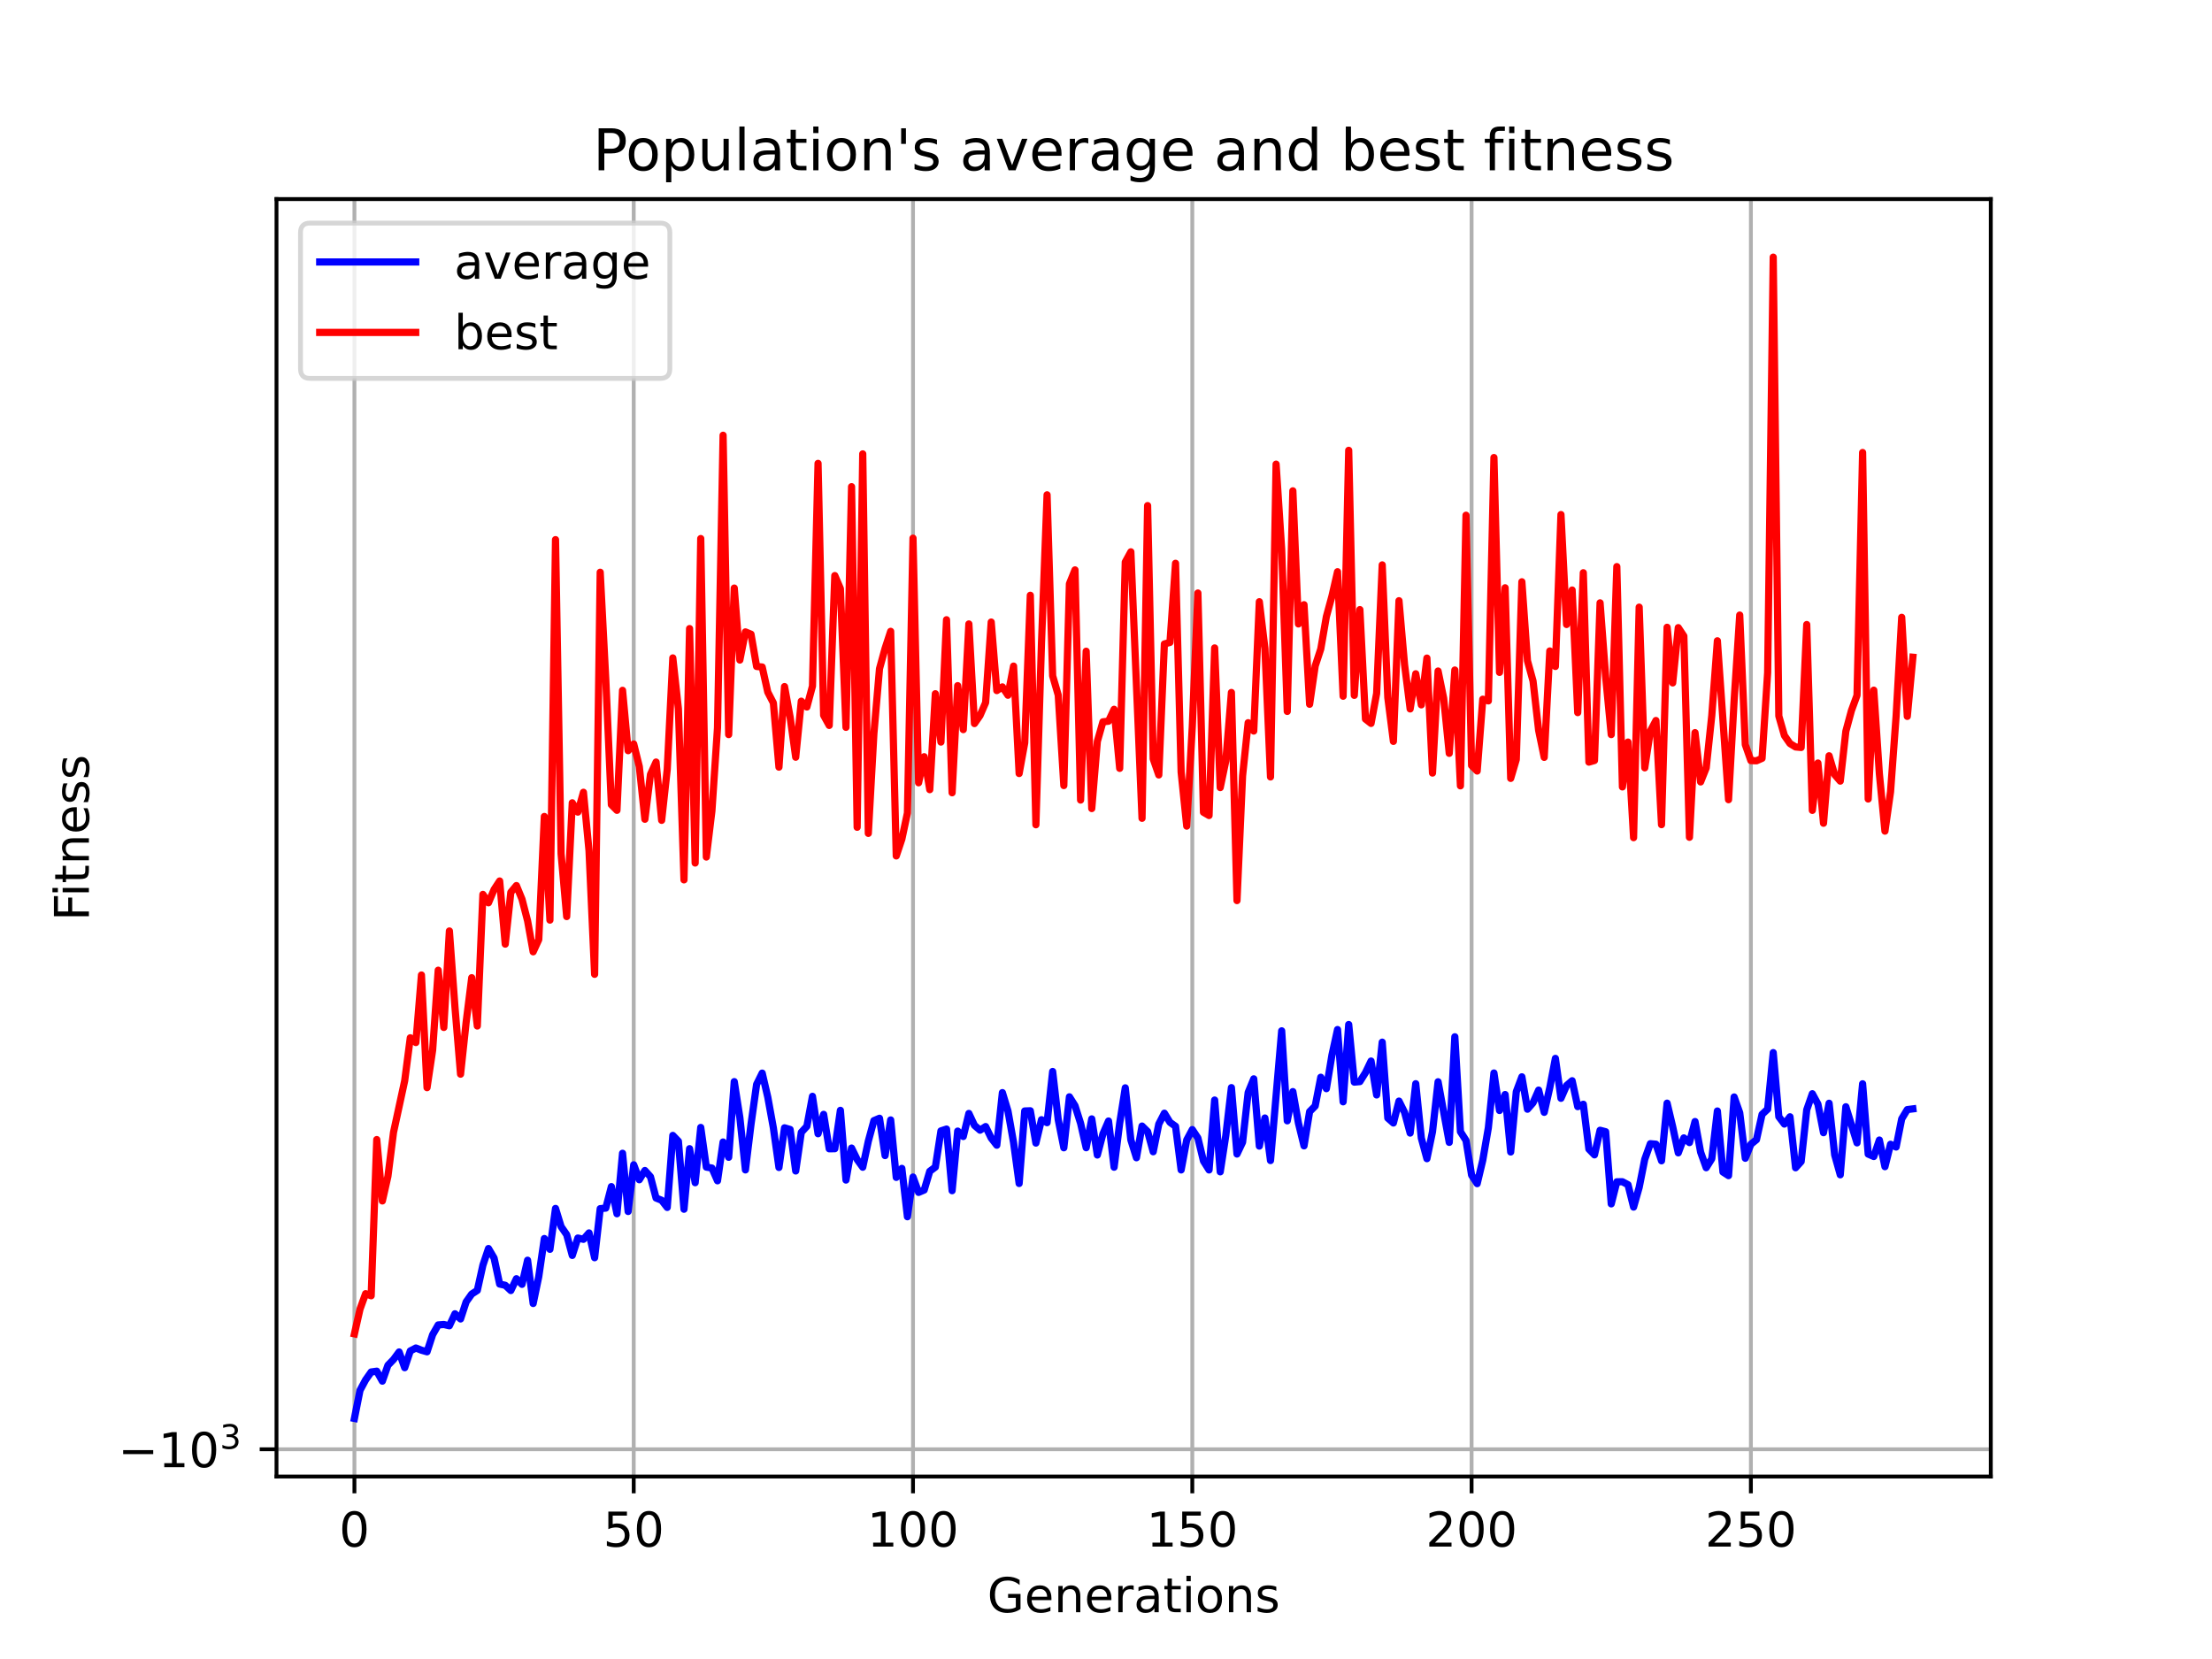 <?xml version="1.0" encoding="utf-8" standalone="no"?>
<!DOCTYPE svg PUBLIC "-//W3C//DTD SVG 1.1//EN"
  "http://www.w3.org/Graphics/SVG/1.1/DTD/svg11.dtd">
<!-- Created with matplotlib (https://matplotlib.org/) -->
<svg height="345.6pt" version="1.1" viewBox="0 0 460.8 345.6" width="460.8pt" xmlns="http://www.w3.org/2000/svg" xmlns:xlink="http://www.w3.org/1999/xlink">
 <defs>
  <style type="text/css">*{stroke-linecap:butt;stroke-linejoin:round;}</style>
 </defs>
 <g id="figure_1">
  <g id="patch_1">
   <path d="M 0 345.6 
L 460.8 345.6 
L 460.8 0 
L 0 0 
z
" style="fill:#ffffff;"/>
  </g>
  <g id="axes_1">
   <g id="patch_2">
    <path d="M 57.6 307.584 
L 414.72 307.584 
L 414.72 41.472 
L 57.6 41.472 
z
" style="fill:#ffffff;"/>
   </g>
   <g id="matplotlib.axis_1">
    <g id="xtick_1">
     <g id="line2d_1">
      <path clip-path="url(#pbcf33d75ac)" d="M 73.833 307.584 
L 73.833 41.472 
" style="fill:none;stroke:#b0b0b0;stroke-linecap:square;stroke-width:0.8;"/>
     </g>
     <g id="line2d_2">
      <defs>
       <path d="M 0 0 
L 0 3.5 
" id="m264cc1a121" style="stroke:#000000;stroke-width:0.8;"/>
      </defs>
      <g>
       <use style="stroke:#000000;stroke-width:0.8;" x="73.833" xlink:href="#m264cc1a121" y="307.584"/>
      </g>
     </g>
     <g id="text_1">
      <!-- 0 -->
      <g transform="translate(70.651 322.182)scale(0.1 -0.1)">
       <defs>
        <path d="M 31.781 66.406 
Q 24.172 66.406 20.328 58.906 
Q 16.5 51.422 16.5 36.375 
Q 16.5 21.391 20.328 13.891 
Q 24.172 6.391 31.781 6.391 
Q 39.453 6.391 43.281 13.891 
Q 47.125 21.391 47.125 36.375 
Q 47.125 51.422 43.281 58.906 
Q 39.453 66.406 31.781 66.406 
z
M 31.781 74.219 
Q 44.047 74.219 50.516 64.516 
Q 56.984 54.828 56.984 36.375 
Q 56.984 17.969 50.516 8.266 
Q 44.047 -1.422 31.781 -1.422 
Q 19.531 -1.422 13.062 8.266 
Q 6.594 17.969 6.594 36.375 
Q 6.594 54.828 13.062 64.516 
Q 19.531 74.219 31.781 74.219 
z
" id="DejaVuSans-48"/>
       </defs>
       <use xlink:href="#DejaVuSans-48"/>
      </g>
     </g>
    </g>
    <g id="xtick_2">
     <g id="line2d_3">
      <path clip-path="url(#pbcf33d75ac)" d="M 132.015 307.584 
L 132.015 41.472 
" style="fill:none;stroke:#b0b0b0;stroke-linecap:square;stroke-width:0.8;"/>
     </g>
     <g id="line2d_4">
      <g>
       <use style="stroke:#000000;stroke-width:0.8;" x="132.015" xlink:href="#m264cc1a121" y="307.584"/>
      </g>
     </g>
     <g id="text_2">
      <!-- 50 -->
      <g transform="translate(125.652 322.182)scale(0.1 -0.1)">
       <defs>
        <path d="M 10.797 72.906 
L 49.516 72.906 
L 49.516 64.594 
L 19.828 64.594 
L 19.828 46.734 
Q 21.969 47.469 24.109 47.828 
Q 26.266 48.188 28.422 48.188 
Q 40.625 48.188 47.75 41.5 
Q 54.891 34.812 54.891 23.391 
Q 54.891 11.625 47.562 5.094 
Q 40.234 -1.422 26.906 -1.422 
Q 22.312 -1.422 17.547 -0.641 
Q 12.797 0.141 7.719 1.703 
L 7.719 11.625 
Q 12.109 9.234 16.797 8.062 
Q 21.484 6.891 26.703 6.891 
Q 35.156 6.891 40.078 11.328 
Q 45.016 15.766 45.016 23.391 
Q 45.016 31 40.078 35.438 
Q 35.156 39.891 26.703 39.891 
Q 22.75 39.891 18.812 39.016 
Q 14.891 38.141 10.797 36.281 
z
" id="DejaVuSans-53"/>
       </defs>
       <use xlink:href="#DejaVuSans-53"/>
       <use x="63.623" xlink:href="#DejaVuSans-48"/>
      </g>
     </g>
    </g>
    <g id="xtick_3">
     <g id="line2d_5">
      <path clip-path="url(#pbcf33d75ac)" d="M 190.196 307.584 
L 190.196 41.472 
" style="fill:none;stroke:#b0b0b0;stroke-linecap:square;stroke-width:0.8;"/>
     </g>
     <g id="line2d_6">
      <g>
       <use style="stroke:#000000;stroke-width:0.8;" x="190.196" xlink:href="#m264cc1a121" y="307.584"/>
      </g>
     </g>
     <g id="text_3">
      <!-- 100 -->
      <g transform="translate(180.653 322.182)scale(0.1 -0.1)">
       <defs>
        <path d="M 12.406 8.297 
L 28.516 8.297 
L 28.516 63.922 
L 10.984 60.406 
L 10.984 69.391 
L 28.422 72.906 
L 38.281 72.906 
L 38.281 8.297 
L 54.391 8.297 
L 54.391 0 
L 12.406 0 
z
" id="DejaVuSans-49"/>
       </defs>
       <use xlink:href="#DejaVuSans-49"/>
       <use x="63.623" xlink:href="#DejaVuSans-48"/>
       <use x="127.246" xlink:href="#DejaVuSans-48"/>
      </g>
     </g>
    </g>
    <g id="xtick_4">
     <g id="line2d_7">
      <path clip-path="url(#pbcf33d75ac)" d="M 248.378 307.584 
L 248.378 41.472 
" style="fill:none;stroke:#b0b0b0;stroke-linecap:square;stroke-width:0.8;"/>
     </g>
     <g id="line2d_8">
      <g>
       <use style="stroke:#000000;stroke-width:0.8;" x="248.378" xlink:href="#m264cc1a121" y="307.584"/>
      </g>
     </g>
     <g id="text_4">
      <!-- 150 -->
      <g transform="translate(238.834 322.182)scale(0.1 -0.1)">
       <use xlink:href="#DejaVuSans-49"/>
       <use x="63.623" xlink:href="#DejaVuSans-53"/>
       <use x="127.246" xlink:href="#DejaVuSans-48"/>
      </g>
     </g>
    </g>
    <g id="xtick_5">
     <g id="line2d_9">
      <path clip-path="url(#pbcf33d75ac)" d="M 306.56 307.584 
L 306.56 41.472 
" style="fill:none;stroke:#b0b0b0;stroke-linecap:square;stroke-width:0.8;"/>
     </g>
     <g id="line2d_10">
      <g>
       <use style="stroke:#000000;stroke-width:0.8;" x="306.56" xlink:href="#m264cc1a121" y="307.584"/>
      </g>
     </g>
     <g id="text_5">
      <!-- 200 -->
      <g transform="translate(297.016 322.182)scale(0.1 -0.1)">
       <defs>
        <path d="M 19.188 8.297 
L 53.609 8.297 
L 53.609 0 
L 7.328 0 
L 7.328 8.297 
Q 12.938 14.109 22.625 23.891 
Q 32.328 33.688 34.812 36.531 
Q 39.547 41.844 41.422 45.531 
Q 43.312 49.219 43.312 52.781 
Q 43.312 58.594 39.234 62.25 
Q 35.156 65.922 28.609 65.922 
Q 23.969 65.922 18.812 64.312 
Q 13.672 62.703 7.812 59.422 
L 7.812 69.391 
Q 13.766 71.781 18.938 73 
Q 24.125 74.219 28.422 74.219 
Q 39.75 74.219 46.484 68.547 
Q 53.219 62.891 53.219 53.422 
Q 53.219 48.922 51.531 44.891 
Q 49.859 40.875 45.406 35.406 
Q 44.188 33.984 37.641 27.219 
Q 31.109 20.453 19.188 8.297 
z
" id="DejaVuSans-50"/>
       </defs>
       <use xlink:href="#DejaVuSans-50"/>
       <use x="63.623" xlink:href="#DejaVuSans-48"/>
       <use x="127.246" xlink:href="#DejaVuSans-48"/>
      </g>
     </g>
    </g>
    <g id="xtick_6">
     <g id="line2d_11">
      <path clip-path="url(#pbcf33d75ac)" d="M 364.742 307.584 
L 364.742 41.472 
" style="fill:none;stroke:#b0b0b0;stroke-linecap:square;stroke-width:0.8;"/>
     </g>
     <g id="line2d_12">
      <g>
       <use style="stroke:#000000;stroke-width:0.8;" x="364.742" xlink:href="#m264cc1a121" y="307.584"/>
      </g>
     </g>
     <g id="text_6">
      <!-- 250 -->
      <g transform="translate(355.198 322.182)scale(0.1 -0.1)">
       <use xlink:href="#DejaVuSans-50"/>
       <use x="63.623" xlink:href="#DejaVuSans-53"/>
       <use x="127.246" xlink:href="#DejaVuSans-48"/>
      </g>
     </g>
    </g>
    <g id="text_7">
     <!-- Generations -->
     <g transform="translate(205.662 335.861)scale(0.1 -0.1)">
      <defs>
       <path d="M 59.516 10.406 
L 59.516 29.984 
L 43.406 29.984 
L 43.406 38.094 
L 69.281 38.094 
L 69.281 6.781 
Q 63.578 2.734 56.688 0.656 
Q 49.812 -1.422 42 -1.422 
Q 24.906 -1.422 15.25 8.562 
Q 5.609 18.562 5.609 36.375 
Q 5.609 54.25 15.25 64.234 
Q 24.906 74.219 42 74.219 
Q 49.125 74.219 55.547 72.453 
Q 61.969 70.703 67.391 67.281 
L 67.391 56.781 
Q 61.922 61.422 55.766 63.766 
Q 49.609 66.109 42.828 66.109 
Q 29.438 66.109 22.719 58.641 
Q 16.016 51.172 16.016 36.375 
Q 16.016 21.625 22.719 14.156 
Q 29.438 6.688 42.828 6.688 
Q 48.047 6.688 52.141 7.594 
Q 56.25 8.5 59.516 10.406 
z
" id="DejaVuSans-71"/>
       <path d="M 56.203 29.594 
L 56.203 25.203 
L 14.891 25.203 
Q 15.484 15.922 20.484 11.062 
Q 25.484 6.203 34.422 6.203 
Q 39.594 6.203 44.453 7.469 
Q 49.312 8.734 54.109 11.281 
L 54.109 2.781 
Q 49.266 0.734 44.188 -0.344 
Q 39.109 -1.422 33.891 -1.422 
Q 20.797 -1.422 13.156 6.188 
Q 5.516 13.812 5.516 26.812 
Q 5.516 40.234 12.766 48.109 
Q 20.016 56 32.328 56 
Q 43.359 56 49.781 48.891 
Q 56.203 41.797 56.203 29.594 
z
M 47.219 32.234 
Q 47.125 39.594 43.094 43.984 
Q 39.062 48.391 32.422 48.391 
Q 24.906 48.391 20.391 44.141 
Q 15.875 39.891 15.188 32.172 
z
" id="DejaVuSans-101"/>
       <path d="M 54.891 33.016 
L 54.891 0 
L 45.906 0 
L 45.906 32.719 
Q 45.906 40.484 42.875 44.328 
Q 39.844 48.188 33.797 48.188 
Q 26.516 48.188 22.312 43.547 
Q 18.109 38.922 18.109 30.906 
L 18.109 0 
L 9.078 0 
L 9.078 54.688 
L 18.109 54.688 
L 18.109 46.188 
Q 21.344 51.125 25.703 53.562 
Q 30.078 56 35.797 56 
Q 45.219 56 50.047 50.172 
Q 54.891 44.344 54.891 33.016 
z
" id="DejaVuSans-110"/>
       <path d="M 41.109 46.297 
Q 39.594 47.172 37.812 47.578 
Q 36.031 48 33.891 48 
Q 26.266 48 22.188 43.047 
Q 18.109 38.094 18.109 28.812 
L 18.109 0 
L 9.078 0 
L 9.078 54.688 
L 18.109 54.688 
L 18.109 46.188 
Q 20.953 51.172 25.484 53.578 
Q 30.031 56 36.531 56 
Q 37.453 56 38.578 55.875 
Q 39.703 55.766 41.062 55.516 
z
" id="DejaVuSans-114"/>
       <path d="M 34.281 27.484 
Q 23.391 27.484 19.188 25 
Q 14.984 22.516 14.984 16.5 
Q 14.984 11.719 18.141 8.906 
Q 21.297 6.109 26.703 6.109 
Q 34.188 6.109 38.703 11.406 
Q 43.219 16.703 43.219 25.484 
L 43.219 27.484 
z
M 52.203 31.203 
L 52.203 0 
L 43.219 0 
L 43.219 8.297 
Q 40.141 3.328 35.547 0.953 
Q 30.953 -1.422 24.312 -1.422 
Q 15.922 -1.422 10.953 3.297 
Q 6 8.016 6 15.922 
Q 6 25.141 12.172 29.828 
Q 18.359 34.516 30.609 34.516 
L 43.219 34.516 
L 43.219 35.406 
Q 43.219 41.609 39.141 45 
Q 35.062 48.391 27.688 48.391 
Q 23 48.391 18.547 47.266 
Q 14.109 46.141 10.016 43.891 
L 10.016 52.203 
Q 14.938 54.109 19.578 55.047 
Q 24.219 56 28.609 56 
Q 40.484 56 46.344 49.844 
Q 52.203 43.703 52.203 31.203 
z
" id="DejaVuSans-97"/>
       <path d="M 18.312 70.219 
L 18.312 54.688 
L 36.812 54.688 
L 36.812 47.703 
L 18.312 47.703 
L 18.312 18.016 
Q 18.312 11.328 20.141 9.422 
Q 21.969 7.516 27.594 7.516 
L 36.812 7.516 
L 36.812 0 
L 27.594 0 
Q 17.188 0 13.234 3.875 
Q 9.281 7.766 9.281 18.016 
L 9.281 47.703 
L 2.688 47.703 
L 2.688 54.688 
L 9.281 54.688 
L 9.281 70.219 
z
" id="DejaVuSans-116"/>
       <path d="M 9.422 54.688 
L 18.406 54.688 
L 18.406 0 
L 9.422 0 
z
M 9.422 75.984 
L 18.406 75.984 
L 18.406 64.594 
L 9.422 64.594 
z
" id="DejaVuSans-105"/>
       <path d="M 30.609 48.391 
Q 23.391 48.391 19.188 42.75 
Q 14.984 37.109 14.984 27.297 
Q 14.984 17.484 19.156 11.844 
Q 23.344 6.203 30.609 6.203 
Q 37.797 6.203 41.984 11.859 
Q 46.188 17.531 46.188 27.297 
Q 46.188 37.016 41.984 42.703 
Q 37.797 48.391 30.609 48.391 
z
M 30.609 56 
Q 42.328 56 49.016 48.375 
Q 55.719 40.766 55.719 27.297 
Q 55.719 13.875 49.016 6.219 
Q 42.328 -1.422 30.609 -1.422 
Q 18.844 -1.422 12.172 6.219 
Q 5.516 13.875 5.516 27.297 
Q 5.516 40.766 12.172 48.375 
Q 18.844 56 30.609 56 
z
" id="DejaVuSans-111"/>
       <path d="M 44.281 53.078 
L 44.281 44.578 
Q 40.484 46.531 36.375 47.5 
Q 32.281 48.484 27.875 48.484 
Q 21.188 48.484 17.844 46.438 
Q 14.5 44.391 14.5 40.281 
Q 14.5 37.156 16.891 35.375 
Q 19.281 33.594 26.516 31.984 
L 29.594 31.297 
Q 39.156 29.25 43.188 25.516 
Q 47.219 21.781 47.219 15.094 
Q 47.219 7.469 41.188 3.016 
Q 35.156 -1.422 24.609 -1.422 
Q 20.219 -1.422 15.453 -0.562 
Q 10.688 0.297 5.422 2 
L 5.422 11.281 
Q 10.406 8.688 15.234 7.391 
Q 20.062 6.109 24.812 6.109 
Q 31.156 6.109 34.562 8.281 
Q 37.984 10.453 37.984 14.406 
Q 37.984 18.062 35.516 20.016 
Q 33.062 21.969 24.703 23.781 
L 21.578 24.516 
Q 13.234 26.266 9.516 29.906 
Q 5.812 33.547 5.812 39.891 
Q 5.812 47.609 11.281 51.797 
Q 16.75 56 26.812 56 
Q 31.781 56 36.172 55.266 
Q 40.578 54.547 44.281 53.078 
z
" id="DejaVuSans-115"/>
      </defs>
      <use xlink:href="#DejaVuSans-71"/>
      <use x="77.49" xlink:href="#DejaVuSans-101"/>
      <use x="139.014" xlink:href="#DejaVuSans-110"/>
      <use x="202.393" xlink:href="#DejaVuSans-101"/>
      <use x="263.916" xlink:href="#DejaVuSans-114"/>
      <use x="305.029" xlink:href="#DejaVuSans-97"/>
      <use x="366.309" xlink:href="#DejaVuSans-116"/>
      <use x="405.518" xlink:href="#DejaVuSans-105"/>
      <use x="433.301" xlink:href="#DejaVuSans-111"/>
      <use x="494.482" xlink:href="#DejaVuSans-110"/>
      <use x="557.861" xlink:href="#DejaVuSans-115"/>
     </g>
    </g>
   </g>
   <g id="matplotlib.axis_2">
    <g id="ytick_1">
     <g id="line2d_13">
      <path clip-path="url(#pbcf33d75ac)" d="M 57.6 301.914 
L 414.72 301.914 
" style="fill:none;stroke:#b0b0b0;stroke-linecap:square;stroke-width:0.8;"/>
     </g>
     <g id="line2d_14">
      <defs>
       <path d="M 0 0 
L -3.5 0 
" id="md22fa23dea" style="stroke:#000000;stroke-width:0.8;"/>
      </defs>
      <g>
       <use style="stroke:#000000;stroke-width:0.8;" x="57.6" xlink:href="#md22fa23dea" y="301.914"/>
      </g>
     </g>
     <g id="text_8">
      <!-- $\mathdefault{-10^{3}}$ -->
      <g transform="translate(24.6 305.713)scale(0.1 -0.1)">
       <defs>
        <path d="M 10.594 35.5 
L 73.188 35.5 
L 73.188 27.203 
L 10.594 27.203 
z
" id="DejaVuSans-8722"/>
        <path d="M 40.578 39.312 
Q 47.656 37.797 51.625 33 
Q 55.609 28.219 55.609 21.188 
Q 55.609 10.406 48.188 4.484 
Q 40.766 -1.422 27.094 -1.422 
Q 22.516 -1.422 17.656 -0.516 
Q 12.797 0.391 7.625 2.203 
L 7.625 11.719 
Q 11.719 9.328 16.594 8.109 
Q 21.484 6.891 26.812 6.891 
Q 36.078 6.891 40.938 10.547 
Q 45.797 14.203 45.797 21.188 
Q 45.797 27.641 41.281 31.266 
Q 36.766 34.906 28.719 34.906 
L 20.219 34.906 
L 20.219 43.016 
L 29.109 43.016 
Q 36.375 43.016 40.234 45.922 
Q 44.094 48.828 44.094 54.297 
Q 44.094 59.906 40.109 62.906 
Q 36.141 65.922 28.719 65.922 
Q 24.656 65.922 20.016 65.031 
Q 15.375 64.156 9.812 62.312 
L 9.812 71.094 
Q 15.438 72.656 20.344 73.438 
Q 25.25 74.219 29.594 74.219 
Q 40.828 74.219 47.359 69.109 
Q 53.906 64.016 53.906 55.328 
Q 53.906 49.266 50.438 45.094 
Q 46.969 40.922 40.578 39.312 
z
" id="DejaVuSans-51"/>
       </defs>
       <use transform="translate(0 0.766)" xlink:href="#DejaVuSans-8722"/>
       <use transform="translate(83.789 0.766)" xlink:href="#DejaVuSans-49"/>
       <use transform="translate(147.412 0.766)" xlink:href="#DejaVuSans-48"/>
       <use transform="translate(211.992 39.047)scale(0.7)" xlink:href="#DejaVuSans-51"/>
      </g>
     </g>
    </g>
    <g id="text_9">
     <!-- Fitness -->
     <g transform="translate(18.52 191.845)rotate(-90)scale(0.1 -0.1)">
      <defs>
       <path d="M 9.812 72.906 
L 51.703 72.906 
L 51.703 64.594 
L 19.672 64.594 
L 19.672 43.109 
L 48.578 43.109 
L 48.578 34.812 
L 19.672 34.812 
L 19.672 0 
L 9.812 0 
z
" id="DejaVuSans-70"/>
      </defs>
      <use xlink:href="#DejaVuSans-70"/>
      <use x="50.27" xlink:href="#DejaVuSans-105"/>
      <use x="78.053" xlink:href="#DejaVuSans-116"/>
      <use x="117.262" xlink:href="#DejaVuSans-110"/>
      <use x="180.641" xlink:href="#DejaVuSans-101"/>
      <use x="242.164" xlink:href="#DejaVuSans-115"/>
      <use x="294.264" xlink:href="#DejaVuSans-115"/>
     </g>
    </g>
   </g>
   <g id="line2d_15">
    <path clip-path="url(#pbcf33d75ac)" d="M 73.833 295.488 
L 74.996 289.629 
L 76.16 287.46 
L 77.324 285.808 
L 78.487 285.642 
L 79.651 287.717 
L 80.815 284.408 
L 81.978 283.211 
L 83.142 281.637 
L 84.305 284.918 
L 85.469 281.424 
L 86.633 280.814 
L 87.796 281.273 
L 88.96 281.603 
L 90.124 278.04 
L 91.287 276.007 
L 92.451 275.915 
L 93.615 276.181 
L 94.778 273.683 
L 95.942 274.761 
L 97.105 271.207 
L 98.269 269.572 
L 99.433 268.815 
L 100.596 263.565 
L 101.76 260.091 
L 102.924 262.074 
L 104.087 267.493 
L 105.251 267.746 
L 106.415 268.844 
L 107.578 266.38 
L 108.742 267.55 
L 109.905 262.527 
L 111.069 271.544 
L 112.233 265.943 
L 113.396 258.009 
L 114.56 260.255 
L 115.724 251.735 
L 116.887 255.527 
L 118.051 257.205 
L 119.215 261.528 
L 120.378 257.903 
L 121.542 258.171 
L 122.705 256.838 
L 123.869 262.007 
L 125.033 251.784 
L 126.196 251.671 
L 127.36 247.193 
L 128.524 252.849 
L 129.687 240.246 
L 130.851 252.376 
L 132.015 242.647 
L 133.178 245.763 
L 134.342 243.84 
L 135.505 245.137 
L 136.669 249.571 
L 137.833 250.038 
L 138.996 251.529 
L 140.16 236.527 
L 141.324 237.743 
L 142.487 251.903 
L 143.651 239.293 
L 144.815 246.381 
L 145.978 234.866 
L 147.142 243.13 
L 148.305 243.325 
L 149.469 245.984 
L 150.633 237.899 
L 151.796 241.086 
L 152.96 225.321 
L 154.124 232.805 
L 155.287 243.713 
L 156.451 234.191 
L 157.615 225.901 
L 158.778 223.546 
L 159.942 228.555 
L 161.105 234.956 
L 162.269 243.208 
L 163.433 234.946 
L 164.596 235.291 
L 165.76 243.937 
L 166.924 235.891 
L 168.087 234.627 
L 169.251 228.386 
L 170.415 236.179 
L 171.578 232.142 
L 172.742 239.313 
L 173.905 239.294 
L 175.069 231.304 
L 176.233 245.826 
L 177.396 239.163 
L 178.56 241.548 
L 179.724 243.154 
L 180.887 237.725 
L 182.051 233.447 
L 183.215 232.956 
L 184.378 240.726 
L 185.542 233.303 
L 186.705 245.271 
L 187.869 243.396 
L 189.033 253.467 
L 190.196 245.197 
L 191.36 248.399 
L 192.524 247.904 
L 193.687 243.995 
L 194.851 243.128 
L 196.015 235.585 
L 197.178 235.205 
L 198.342 248.042 
L 199.505 235.625 
L 200.669 236.754 
L 201.833 231.951 
L 202.996 234.432 
L 204.16 235.436 
L 205.324 234.683 
L 206.487 237.08 
L 207.651 238.568 
L 208.815 227.609 
L 209.978 231.447 
L 211.142 238.003 
L 212.305 246.543 
L 213.469 231.436 
L 214.633 231.396 
L 215.796 238.122 
L 216.96 233.255 
L 218.124 233.875 
L 219.287 223.21 
L 220.451 233.263 
L 221.615 239.104 
L 222.778 228.486 
L 223.942 230.335 
L 225.105 234.001 
L 226.269 239.09 
L 227.433 233.086 
L 228.596 240.609 
L 229.76 236.209 
L 230.924 233.526 
L 232.087 243.151 
L 233.251 233.974 
L 234.415 226.617 
L 235.578 237.463 
L 236.742 241.181 
L 237.905 234.579 
L 239.069 235.72 
L 240.233 239.931 
L 241.396 234.162 
L 242.56 231.9 
L 243.724 233.799 
L 244.887 234.629 
L 246.051 243.718 
L 247.215 237.482 
L 248.378 235.315 
L 249.542 237.061 
L 250.705 241.864 
L 251.869 243.721 
L 253.033 229.16 
L 254.196 244.114 
L 255.36 236.53 
L 256.524 226.571 
L 257.687 240.403 
L 258.851 237.95 
L 260.015 227.582 
L 261.178 224.742 
L 262.342 238.753 
L 263.505 232.901 
L 264.669 241.764 
L 266.996 214.742 
L 268.16 233.49 
L 269.324 227.403 
L 270.487 233.961 
L 271.651 238.704 
L 272.815 231.576 
L 273.978 230.401 
L 275.142 224.41 
L 276.305 226.787 
L 277.469 219.78 
L 278.633 214.474 
L 279.796 229.526 
L 280.96 213.425 
L 282.124 225.424 
L 283.287 225.318 
L 284.451 223.459 
L 285.615 221.035 
L 286.778 228.098 
L 287.942 217.104 
L 289.105 232.915 
L 290.269 233.939 
L 291.433 229.38 
L 292.596 231.722 
L 293.76 236.04 
L 294.924 225.757 
L 296.087 237.084 
L 297.251 241.372 
L 298.415 235.759 
L 299.578 225.351 
L 301.905 237.978 
L 303.069 215.978 
L 304.233 235.748 
L 305.396 237.573 
L 306.56 244.812 
L 307.724 246.577 
L 308.887 241.698 
L 310.051 234.935 
L 311.215 223.524 
L 312.378 231.339 
L 313.542 228.012 
L 314.705 239.981 
L 315.869 227.424 
L 317.033 224.321 
L 318.196 231.068 
L 319.36 229.73 
L 320.524 227.087 
L 321.687 231.715 
L 322.851 226.567 
L 324.015 220.482 
L 325.178 228.797 
L 326.342 226.134 
L 327.505 225.136 
L 328.669 230.53 
L 329.833 230.035 
L 330.996 239.376 
L 332.16 240.577 
L 333.324 235.455 
L 334.487 235.758 
L 335.651 250.79 
L 336.815 246.187 
L 337.978 246.181 
L 339.142 246.792 
L 340.305 251.457 
L 341.469 247.357 
L 342.633 241.497 
L 343.796 238.255 
L 344.96 238.357 
L 346.124 241.815 
L 347.287 229.81 
L 348.451 234.713 
L 349.615 240.159 
L 350.778 237.047 
L 351.942 238.019 
L 353.105 233.636 
L 354.269 240.004 
L 355.433 243.254 
L 356.596 241.388 
L 357.76 231.439 
L 358.924 244.155 
L 360.087 244.905 
L 361.251 228.521 
L 362.415 231.808 
L 363.578 241.286 
L 364.742 238.368 
L 365.905 237.417 
L 367.069 232.146 
L 368.233 231.057 
L 369.396 219.279 
L 370.56 232.632 
L 371.724 234.163 
L 372.887 232.65 
L 374.051 243.267 
L 375.215 241.965 
L 376.378 231.186 
L 377.542 227.845 
L 378.705 229.999 
L 379.869 235.962 
L 381.033 229.827 
L 382.196 240.587 
L 383.36 244.735 
L 384.524 230.558 
L 386.851 238.08 
L 388.015 225.773 
L 389.178 240.418 
L 390.342 240.924 
L 391.505 237.491 
L 392.669 243.04 
L 393.833 238.372 
L 394.996 238.945 
L 396.16 233.083 
L 397.324 231.148 
L 398.487 230.999 
L 398.487 230.999 
" style="fill:none;stroke:#0000ff;stroke-linecap:square;stroke-width:1.5;"/>
   </g>
   <g id="line2d_16">
    <path clip-path="url(#pbcf33d75ac)" d="M 73.833 277.87 
L 74.996 272.721 
L 76.16 269.499 
L 77.324 269.934 
L 78.487 237.394 
L 79.651 250.177 
L 80.815 245.033 
L 81.978 235.877 
L 84.305 225.139 
L 85.469 216.19 
L 86.633 217.18 
L 87.796 203.111 
L 88.96 226.578 
L 90.124 218.783 
L 91.287 202.115 
L 92.451 214.037 
L 93.615 193.939 
L 94.778 209.816 
L 95.942 223.768 
L 97.105 212.946 
L 98.269 203.672 
L 99.433 213.735 
L 100.596 186.323 
L 101.76 188.068 
L 102.924 185.303 
L 104.087 183.528 
L 105.251 196.678 
L 106.415 185.879 
L 107.578 184.48 
L 108.742 187.322 
L 109.905 191.826 
L 111.069 198.279 
L 112.233 195.735 
L 113.396 170.085 
L 114.56 191.676 
L 115.724 112.414 
L 116.887 177.846 
L 118.051 190.935 
L 119.215 167.237 
L 120.378 169.177 
L 121.542 165.047 
L 122.705 177.243 
L 123.869 202.967 
L 125.033 119.21 
L 126.196 141.535 
L 127.36 167.634 
L 128.524 168.807 
L 129.687 143.809 
L 130.851 156.382 
L 132.015 154.984 
L 133.178 159.684 
L 134.342 170.665 
L 135.505 161.331 
L 136.669 158.748 
L 137.833 170.889 
L 138.996 160.285 
L 140.16 137.057 
L 141.324 147.66 
L 142.487 183.295 
L 143.651 130.945 
L 144.815 179.782 
L 145.978 112.191 
L 147.142 178.533 
L 148.305 168.94 
L 149.469 151.602 
L 150.633 90.673 
L 151.796 153.031 
L 152.96 122.505 
L 154.124 137.503 
L 155.287 131.636 
L 156.451 132.118 
L 157.615 138.838 
L 158.778 138.948 
L 159.942 144.184 
L 161.105 146.429 
L 162.269 159.811 
L 163.433 143.027 
L 164.596 149.392 
L 165.76 157.74 
L 166.924 146.069 
L 168.087 147.28 
L 169.251 142.93 
L 170.415 96.53 
L 171.578 149.007 
L 172.742 151.118 
L 173.905 119.903 
L 175.069 122.625 
L 176.233 151.516 
L 177.396 101.385 
L 178.56 172.336 
L 179.724 94.554 
L 180.887 173.604 
L 182.051 152.798 
L 183.215 139.311 
L 184.378 135.071 
L 185.542 131.52 
L 186.705 178.306 
L 187.869 174.813 
L 189.033 169.36 
L 190.196 112.113 
L 191.36 163.068 
L 192.524 157.639 
L 193.687 164.497 
L 194.851 144.519 
L 196.015 154.589 
L 197.178 129.104 
L 198.342 165.147 
L 199.505 142.836 
L 200.669 151.993 
L 201.833 129.982 
L 202.996 150.731 
L 204.16 149.049 
L 205.324 146.36 
L 206.487 129.585 
L 207.651 143.86 
L 208.815 143.094 
L 209.978 144.831 
L 211.142 138.76 
L 212.305 161.14 
L 213.469 154.745 
L 214.633 124.009 
L 215.796 171.809 
L 216.96 133.999 
L 218.124 103.082 
L 219.287 140.787 
L 220.451 144.809 
L 221.615 163.648 
L 222.778 121.615 
L 223.942 118.722 
L 225.105 166.667 
L 226.269 135.662 
L 227.433 168.435 
L 228.596 154.458 
L 229.76 150.368 
L 230.924 150.24 
L 232.087 147.761 
L 233.251 160.061 
L 234.415 117.085 
L 235.578 114.956 
L 237.905 170.467 
L 239.069 105.324 
L 240.233 158.087 
L 241.396 161.436 
L 242.56 134.149 
L 243.724 133.828 
L 244.887 117.345 
L 246.051 160.836 
L 247.215 172.093 
L 248.378 151.3 
L 249.542 123.537 
L 250.705 169.21 
L 251.869 169.887 
L 253.033 134.975 
L 254.196 164.07 
L 255.36 158.501 
L 256.524 144.254 
L 257.687 187.607 
L 258.851 161.616 
L 260.015 150.554 
L 261.178 152.287 
L 262.342 125.349 
L 263.505 135.073 
L 264.669 161.852 
L 265.833 96.695 
L 266.996 114.409 
L 268.16 148.201 
L 269.324 102.251 
L 270.487 129.979 
L 271.651 125.97 
L 272.815 146.713 
L 273.978 138.74 
L 275.142 135.188 
L 276.305 128.459 
L 277.469 124.169 
L 278.633 119.1 
L 279.796 145.037 
L 280.96 93.812 
L 282.124 144.856 
L 283.287 126.992 
L 284.451 149.792 
L 285.615 150.701 
L 286.778 144.451 
L 287.942 117.681 
L 289.105 145.324 
L 290.269 154.442 
L 291.433 125.141 
L 292.596 138.455 
L 293.76 147.686 
L 294.924 140.359 
L 296.087 146.838 
L 297.251 137.093 
L 298.415 161.042 
L 299.578 139.79 
L 300.742 145.463 
L 301.905 156.935 
L 303.069 139.579 
L 304.233 163.707 
L 305.396 107.334 
L 306.56 159.47 
L 307.724 160.619 
L 308.887 145.66 
L 310.051 146.011 
L 311.215 95.313 
L 312.378 140.069 
L 313.542 122.45 
L 314.705 162.155 
L 315.869 158.206 
L 317.033 121.197 
L 318.196 137.634 
L 319.36 141.875 
L 320.524 152.141 
L 321.687 157.771 
L 322.851 135.61 
L 324.015 138.838 
L 325.178 107.193 
L 326.342 130.091 
L 327.505 122.913 
L 328.669 148.452 
L 329.833 119.311 
L 330.996 158.762 
L 332.16 158.426 
L 333.324 125.585 
L 334.487 140.978 
L 335.651 153.032 
L 336.815 118.033 
L 337.978 163.929 
L 339.142 154.587 
L 340.305 174.502 
L 341.469 126.481 
L 342.633 159.951 
L 343.796 152.304 
L 344.96 150.095 
L 346.124 171.792 
L 347.287 130.675 
L 348.451 142.262 
L 349.615 130.75 
L 350.778 132.507 
L 351.942 174.42 
L 353.105 152.619 
L 354.269 162.892 
L 355.433 159.971 
L 356.596 149.063 
L 357.76 133.489 
L 360.087 166.588 
L 361.251 145.92 
L 362.415 128.128 
L 363.578 155.132 
L 364.742 158.449 
L 365.905 158.487 
L 367.069 157.975 
L 368.233 140.099 
L 369.396 53.568 
L 370.56 149.155 
L 371.724 153.223 
L 372.887 154.897 
L 374.051 155.604 
L 375.215 155.712 
L 376.378 130.102 
L 377.542 168.813 
L 378.705 158.949 
L 379.869 171.497 
L 381.033 157.442 
L 382.196 161.371 
L 383.36 162.72 
L 384.524 152.334 
L 385.687 148.025 
L 386.851 144.85 
L 388.015 94.263 
L 389.178 166.446 
L 390.342 143.777 
L 391.505 161.17 
L 392.669 173.139 
L 393.833 164.955 
L 394.996 149.148 
L 396.16 128.599 
L 397.324 149.235 
L 398.487 136.913 
L 398.487 136.913 
" style="fill:none;stroke:#ff0000;stroke-linecap:square;stroke-width:1.5;"/>
   </g>
   <g id="patch_3">
    <path d="M 57.6 307.584 
L 57.6 41.472 
" style="fill:none;stroke:#000000;stroke-linecap:square;stroke-linejoin:miter;stroke-width:0.8;"/>
   </g>
   <g id="patch_4">
    <path d="M 414.72 307.584 
L 414.72 41.472 
" style="fill:none;stroke:#000000;stroke-linecap:square;stroke-linejoin:miter;stroke-width:0.8;"/>
   </g>
   <g id="patch_5">
    <path d="M 57.6 307.584 
L 414.72 307.584 
" style="fill:none;stroke:#000000;stroke-linecap:square;stroke-linejoin:miter;stroke-width:0.8;"/>
   </g>
   <g id="patch_6">
    <path d="M 57.6 41.472 
L 414.72 41.472 
" style="fill:none;stroke:#000000;stroke-linecap:square;stroke-linejoin:miter;stroke-width:0.8;"/>
   </g>
   <g id="text_10">
    <!-- Population's average and best fitness -->
    <g transform="translate(123.53 35.472)scale(0.12 -0.12)">
     <defs>
      <path d="M 19.672 64.797 
L 19.672 37.406 
L 32.078 37.406 
Q 38.969 37.406 42.719 40.969 
Q 46.484 44.531 46.484 51.125 
Q 46.484 57.672 42.719 61.234 
Q 38.969 64.797 32.078 64.797 
z
M 9.812 72.906 
L 32.078 72.906 
Q 44.344 72.906 50.609 67.359 
Q 56.891 61.812 56.891 51.125 
Q 56.891 40.328 50.609 34.812 
Q 44.344 29.297 32.078 29.297 
L 19.672 29.297 
L 19.672 0 
L 9.812 0 
z
" id="DejaVuSans-80"/>
      <path d="M 18.109 8.203 
L 18.109 -20.797 
L 9.078 -20.797 
L 9.078 54.688 
L 18.109 54.688 
L 18.109 46.391 
Q 20.953 51.266 25.266 53.625 
Q 29.594 56 35.594 56 
Q 45.562 56 51.781 48.094 
Q 58.016 40.188 58.016 27.297 
Q 58.016 14.406 51.781 6.484 
Q 45.562 -1.422 35.594 -1.422 
Q 29.594 -1.422 25.266 0.953 
Q 20.953 3.328 18.109 8.203 
z
M 48.688 27.297 
Q 48.688 37.203 44.609 42.844 
Q 40.531 48.484 33.406 48.484 
Q 26.266 48.484 22.188 42.844 
Q 18.109 37.203 18.109 27.297 
Q 18.109 17.391 22.188 11.75 
Q 26.266 6.109 33.406 6.109 
Q 40.531 6.109 44.609 11.75 
Q 48.688 17.391 48.688 27.297 
z
" id="DejaVuSans-112"/>
      <path d="M 8.5 21.578 
L 8.5 54.688 
L 17.484 54.688 
L 17.484 21.922 
Q 17.484 14.156 20.5 10.266 
Q 23.531 6.391 29.594 6.391 
Q 36.859 6.391 41.078 11.031 
Q 45.312 15.672 45.312 23.688 
L 45.312 54.688 
L 54.297 54.688 
L 54.297 0 
L 45.312 0 
L 45.312 8.406 
Q 42.047 3.422 37.719 1 
Q 33.406 -1.422 27.688 -1.422 
Q 18.266 -1.422 13.375 4.438 
Q 8.5 10.297 8.5 21.578 
z
M 31.109 56 
z
" id="DejaVuSans-117"/>
      <path d="M 9.422 75.984 
L 18.406 75.984 
L 18.406 0 
L 9.422 0 
z
" id="DejaVuSans-108"/>
      <path d="M 17.922 72.906 
L 17.922 45.797 
L 9.625 45.797 
L 9.625 72.906 
z
" id="DejaVuSans-39"/>
      <path id="DejaVuSans-32"/>
      <path d="M 2.984 54.688 
L 12.5 54.688 
L 29.594 8.797 
L 46.688 54.688 
L 56.203 54.688 
L 35.688 0 
L 23.484 0 
z
" id="DejaVuSans-118"/>
      <path d="M 45.406 27.984 
Q 45.406 37.75 41.375 43.109 
Q 37.359 48.484 30.078 48.484 
Q 22.859 48.484 18.828 43.109 
Q 14.797 37.75 14.797 27.984 
Q 14.797 18.266 18.828 12.891 
Q 22.859 7.516 30.078 7.516 
Q 37.359 7.516 41.375 12.891 
Q 45.406 18.266 45.406 27.984 
z
M 54.391 6.781 
Q 54.391 -7.172 48.188 -13.984 
Q 42 -20.797 29.203 -20.797 
Q 24.469 -20.797 20.266 -20.094 
Q 16.062 -19.391 12.109 -17.922 
L 12.109 -9.188 
Q 16.062 -11.328 19.922 -12.344 
Q 23.781 -13.375 27.781 -13.375 
Q 36.625 -13.375 41.016 -8.766 
Q 45.406 -4.156 45.406 5.172 
L 45.406 9.625 
Q 42.625 4.781 38.281 2.391 
Q 33.938 0 27.875 0 
Q 17.828 0 11.672 7.656 
Q 5.516 15.328 5.516 27.984 
Q 5.516 40.672 11.672 48.328 
Q 17.828 56 27.875 56 
Q 33.938 56 38.281 53.609 
Q 42.625 51.219 45.406 46.391 
L 45.406 54.688 
L 54.391 54.688 
z
" id="DejaVuSans-103"/>
      <path d="M 45.406 46.391 
L 45.406 75.984 
L 54.391 75.984 
L 54.391 0 
L 45.406 0 
L 45.406 8.203 
Q 42.578 3.328 38.25 0.953 
Q 33.938 -1.422 27.875 -1.422 
Q 17.969 -1.422 11.734 6.484 
Q 5.516 14.406 5.516 27.297 
Q 5.516 40.188 11.734 48.094 
Q 17.969 56 27.875 56 
Q 33.938 56 38.25 53.625 
Q 42.578 51.266 45.406 46.391 
z
M 14.797 27.297 
Q 14.797 17.391 18.875 11.75 
Q 22.953 6.109 30.078 6.109 
Q 37.203 6.109 41.297 11.75 
Q 45.406 17.391 45.406 27.297 
Q 45.406 37.203 41.297 42.844 
Q 37.203 48.484 30.078 48.484 
Q 22.953 48.484 18.875 42.844 
Q 14.797 37.203 14.797 27.297 
z
" id="DejaVuSans-100"/>
      <path d="M 48.688 27.297 
Q 48.688 37.203 44.609 42.844 
Q 40.531 48.484 33.406 48.484 
Q 26.266 48.484 22.188 42.844 
Q 18.109 37.203 18.109 27.297 
Q 18.109 17.391 22.188 11.75 
Q 26.266 6.109 33.406 6.109 
Q 40.531 6.109 44.609 11.75 
Q 48.688 17.391 48.688 27.297 
z
M 18.109 46.391 
Q 20.953 51.266 25.266 53.625 
Q 29.594 56 35.594 56 
Q 45.562 56 51.781 48.094 
Q 58.016 40.188 58.016 27.297 
Q 58.016 14.406 51.781 6.484 
Q 45.562 -1.422 35.594 -1.422 
Q 29.594 -1.422 25.266 0.953 
Q 20.953 3.328 18.109 8.203 
L 18.109 0 
L 9.078 0 
L 9.078 75.984 
L 18.109 75.984 
z
" id="DejaVuSans-98"/>
      <path d="M 37.109 75.984 
L 37.109 68.5 
L 28.516 68.5 
Q 23.688 68.5 21.797 66.547 
Q 19.922 64.594 19.922 59.516 
L 19.922 54.688 
L 34.719 54.688 
L 34.719 47.703 
L 19.922 47.703 
L 19.922 0 
L 10.891 0 
L 10.891 47.703 
L 2.297 47.703 
L 2.297 54.688 
L 10.891 54.688 
L 10.891 58.5 
Q 10.891 67.625 15.141 71.797 
Q 19.391 75.984 28.609 75.984 
z
" id="DejaVuSans-102"/>
     </defs>
     <use xlink:href="#DejaVuSans-80"/>
     <use x="56.678" xlink:href="#DejaVuSans-111"/>
     <use x="117.859" xlink:href="#DejaVuSans-112"/>
     <use x="181.336" xlink:href="#DejaVuSans-117"/>
     <use x="244.715" xlink:href="#DejaVuSans-108"/>
     <use x="272.498" xlink:href="#DejaVuSans-97"/>
     <use x="333.777" xlink:href="#DejaVuSans-116"/>
     <use x="372.986" xlink:href="#DejaVuSans-105"/>
     <use x="400.77" xlink:href="#DejaVuSans-111"/>
     <use x="461.951" xlink:href="#DejaVuSans-110"/>
     <use x="525.33" xlink:href="#DejaVuSans-39"/>
     <use x="552.82" xlink:href="#DejaVuSans-115"/>
     <use x="604.92" xlink:href="#DejaVuSans-32"/>
     <use x="636.707" xlink:href="#DejaVuSans-97"/>
     <use x="697.986" xlink:href="#DejaVuSans-118"/>
     <use x="757.166" xlink:href="#DejaVuSans-101"/>
     <use x="818.689" xlink:href="#DejaVuSans-114"/>
     <use x="859.803" xlink:href="#DejaVuSans-97"/>
     <use x="921.082" xlink:href="#DejaVuSans-103"/>
     <use x="984.559" xlink:href="#DejaVuSans-101"/>
     <use x="1046.082" xlink:href="#DejaVuSans-32"/>
     <use x="1077.869" xlink:href="#DejaVuSans-97"/>
     <use x="1139.148" xlink:href="#DejaVuSans-110"/>
     <use x="1202.527" xlink:href="#DejaVuSans-100"/>
     <use x="1266.004" xlink:href="#DejaVuSans-32"/>
     <use x="1297.791" xlink:href="#DejaVuSans-98"/>
     <use x="1361.268" xlink:href="#DejaVuSans-101"/>
     <use x="1422.791" xlink:href="#DejaVuSans-115"/>
     <use x="1474.891" xlink:href="#DejaVuSans-116"/>
     <use x="1514.1" xlink:href="#DejaVuSans-32"/>
     <use x="1545.887" xlink:href="#DejaVuSans-102"/>
     <use x="1581.092" xlink:href="#DejaVuSans-105"/>
     <use x="1608.875" xlink:href="#DejaVuSans-116"/>
     <use x="1648.084" xlink:href="#DejaVuSans-110"/>
     <use x="1711.463" xlink:href="#DejaVuSans-101"/>
     <use x="1772.986" xlink:href="#DejaVuSans-115"/>
     <use x="1825.086" xlink:href="#DejaVuSans-115"/>
    </g>
   </g>
   <g id="legend_1">
    <g id="patch_7">
     <path d="M 64.6 78.828 
L 137.541 78.828 
Q 139.541 78.828 139.541 76.828 
L 139.541 48.472 
Q 139.541 46.472 137.541 46.472 
L 64.6 46.472 
Q 62.6 46.472 62.6 48.472 
L 62.6 76.828 
Q 62.6 78.828 64.6 78.828 
z
" style="fill:#ffffff;opacity:0.8;stroke:#cccccc;stroke-linejoin:miter;"/>
    </g>
    <g id="line2d_17">
     <path d="M 66.6 54.57 
L 86.6 54.57 
" style="fill:none;stroke:#0000ff;stroke-linecap:square;stroke-width:1.5;"/>
    </g>
    <g id="line2d_18"/>
    <g id="text_11">
     <!-- average -->
     <g transform="translate(94.6 58.07)scale(0.1 -0.1)">
      <use xlink:href="#DejaVuSans-97"/>
      <use x="61.279" xlink:href="#DejaVuSans-118"/>
      <use x="120.459" xlink:href="#DejaVuSans-101"/>
      <use x="181.982" xlink:href="#DejaVuSans-114"/>
      <use x="223.096" xlink:href="#DejaVuSans-97"/>
      <use x="284.375" xlink:href="#DejaVuSans-103"/>
      <use x="347.852" xlink:href="#DejaVuSans-101"/>
     </g>
    </g>
    <g id="line2d_19">
     <path d="M 66.6 69.249 
L 86.6 69.249 
" style="fill:none;stroke:#ff0000;stroke-linecap:square;stroke-width:1.5;"/>
    </g>
    <g id="line2d_20"/>
    <g id="text_12">
     <!-- best -->
     <g transform="translate(94.6 72.749)scale(0.1 -0.1)">
      <use xlink:href="#DejaVuSans-98"/>
      <use x="63.477" xlink:href="#DejaVuSans-101"/>
      <use x="125" xlink:href="#DejaVuSans-115"/>
      <use x="177.1" xlink:href="#DejaVuSans-116"/>
     </g>
    </g>
   </g>
  </g>
 </g>
 <defs>
  <clipPath id="pbcf33d75ac">
   <rect height="266.112" width="357.12" x="57.6" y="41.472"/>
  </clipPath>
 </defs>
</svg>
